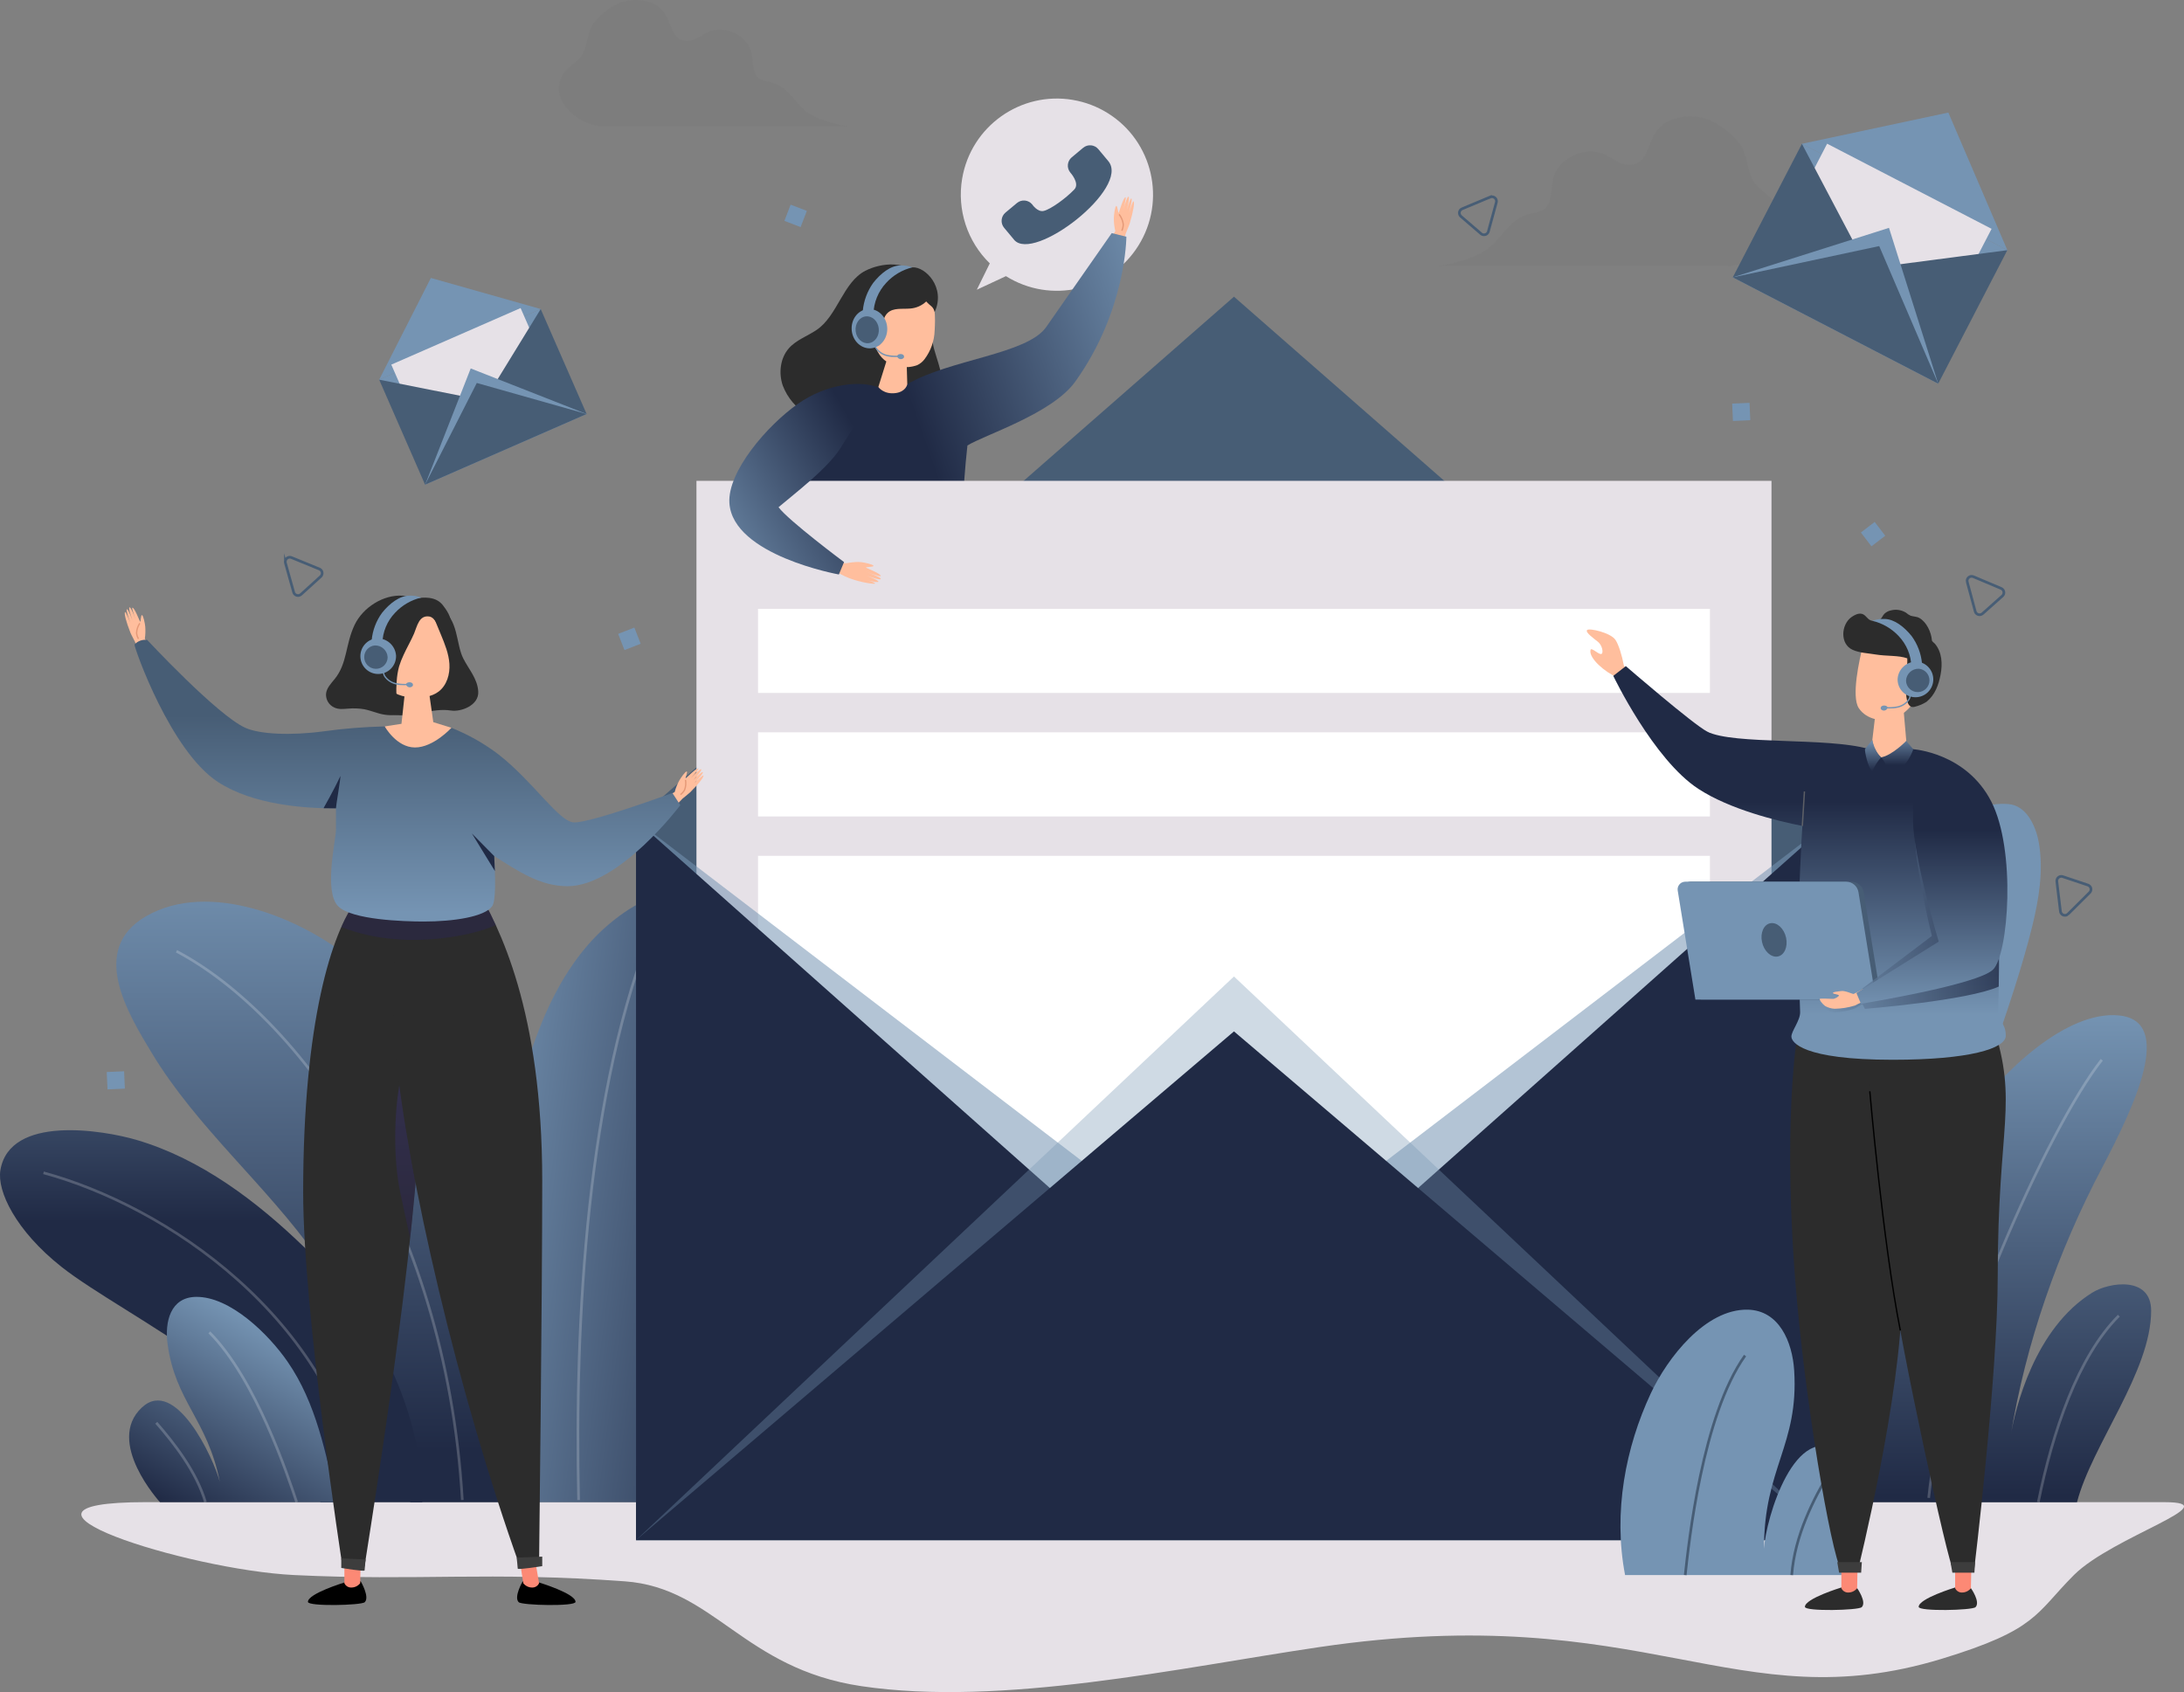 <?xml version="1.0" encoding="UTF-8"?>
<svg id="Layer_2" data-name="Layer 2" xmlns="http://www.w3.org/2000/svg" xmlns:xlink="http://www.w3.org/1999/xlink" viewBox="0 0 819.53 635.01">
  <rect x="0" y="0" width="819.53" height="635.01" fill="#808080" stroke="none"/>
  <defs>
    <style>
      .cls-1, .cls-2, .cls-3, .cls-4, .cls-5, .cls-6, .cls-7, .cls-8 {
        isolation: isolate;
      }

      .cls-1, .cls-4, .cls-9 {
        fill: #7594b3;
      }

      .cls-1, .cls-5, .cls-7 {
        opacity: .35;
      }

      .cls-10 {
        fill: url(#linear-gradient-2);
      }

      .cls-11 {
        fill: #fff;
      }

      .cls-12 {
        fill: #3d3d3d;
      }

      .cls-13 {
        fill: url(#New_Gradient_Swatch_1-9);
      }

      .cls-14 {
        fill: #202a45;
      }

      .cls-15 {
        opacity: .2;
        stroke: #fff;
      }

      .cls-15, .cls-16, .cls-17, .cls-18, .cls-19, .cls-6, .cls-20 {
        stroke-miterlimit: 10;
      }

      .cls-15, .cls-16, .cls-18, .cls-19, .cls-6, .cls-20 {
        fill: none;
      }

      .cls-21 {
        fill: url(#New_Gradient_Swatch_1-10);
      }

      .cls-2 {
        opacity: .03;
      }

      .cls-2, .cls-17, .cls-22 {
        fill: #2c2c2c;
      }

      .cls-16 {
        stroke-dasharray: 0 4;
      }

      .cls-16, .cls-19 {
        stroke: #475d75;
      }

      .cls-23 {
        fill: url(#New_Gradient_Swatch_1-3);
      }

      .cls-24 {
        fill: url(#New_Gradient_Swatch_1-5);
      }

      .cls-3, .cls-25 {
        fill: #e6e1e7;
      }

      .cls-17 {
        stroke: #000;
      }

      .cls-17, .cls-18, .cls-6, .cls-20 {
        stroke-width: .5px;
      }

      .cls-4 {
        opacity: .55;
      }

      .cls-26 {
        fill: url(#New_Gradient_Swatch_1-7);
      }

      .cls-27 {
        fill: #fc8975;
      }

      .cls-28 {
        fill: #475d75;
      }

      .cls-5 {
        fill: url(#linear-gradient-5);
      }

      .cls-29 {
        fill: url(#New_Gradient_Swatch_1-6);
      }

      .cls-30 {
        fill: url(#New_Gradient_Swatch_1-11);
      }

      .cls-31 {
        fill: #ffbe9d;
      }

      .cls-32 {
        fill: #75a1e9;
      }

      .cls-18 {
        stroke: #4a578e;
      }

      .cls-33 {
        fill: url(#linear-gradient-7);
      }

      .cls-34 {
        fill: url(#New_Gradient_Swatch_1);
      }

      .cls-35 {
        fill: url(#New_Gradient_Swatch_1-2);
      }

      .cls-6 {
        stroke: #707070;
      }

      .cls-6, .cls-8 {
        opacity: .75;
      }

      .cls-36 {
        fill: #352e72;
      }

      .cls-20 {
        stroke: #e59977;
      }

      .cls-37 {
        fill: url(#linear-gradient-3);
      }

      .cls-38 {
        fill: url(#New_Gradient_Swatch_1-8);
      }

      .cls-39 {
        fill: url(#linear-gradient);
      }

      .cls-7 {
        fill: url(#linear-gradient-6);
      }

      .cls-8 {
        fill: url(#linear-gradient-4);
      }

      .cls-40 {
        fill: url(#New_Gradient_Swatch_1-4);
      }
    </style>
    <linearGradient id="linear-gradient" x1="-298.36" y1="3156.33" x2="-298.36" y2="3157.33" gradientTransform="translate(40356.95 827708.32) scale(132.92 -262.06)" gradientUnits="userSpaceOnUse">
      <stop offset="0" stop-color="#202a45"/>
      <stop offset=".25" stop-color="#7594b3"/>
    </linearGradient>
    <linearGradient id="New_Gradient_Swatch_1" data-name="New Gradient Swatch 1" x1="-299.51" y1="3158.19" x2="-299.51" y2="3159.19" gradientTransform="translate(36023.64 577811.6) scale(117.78 -182.78)" gradientUnits="userSpaceOnUse">
      <stop offset="0" stop-color="#202a45"/>
      <stop offset="1" stop-color="#7594b3"/>
    </linearGradient>
    <linearGradient id="New_Gradient_Swatch_1-2" data-name="New Gradient Swatch 1" x1="-303.05" y1="3157.17" x2="-304.51" y2="3157.7" gradientTransform="translate(25231.71 718891.37) scale(82.28 -227.54)" xlink:href="#New_Gradient_Swatch_1"/>
    <linearGradient id="New_Gradient_Swatch_1-3" data-name="New Gradient Swatch 1" x1="-296.92" y1="3157.03" x2="-296.92" y2="3158.03" gradientTransform="translate(47239.44 712015.91) scale(158.69 -225.36)" xlink:href="#New_Gradient_Swatch_1"/>
    <linearGradient id="New_Gradient_Swatch_1-4" data-name="New Gradient Swatch 1" x1="-296.93" y1="3160.79" x2="-296.93" y2="3161.74" gradientTransform="translate(47130.44 441672.67) scale(158.46 -139.59)" xlink:href="#New_Gradient_Swatch_1"/>
    <linearGradient id="New_Gradient_Swatch_1-5" data-name="New Gradient Swatch 1" x1="-304.87" y1="3166.55" x2="-304.38" y2="3167.41" gradientTransform="translate(23816.9 244519.72) scale(77.89 -77.04)" xlink:href="#New_Gradient_Swatch_1"/>
    <linearGradient id="linear-gradient-2" x1="-315.66" y1="3157.05" x2="-315.66" y2="3158.05" gradientTransform="translate(14601.34 684060.73) scale(45.18 -216.52)" gradientUnits="userSpaceOnUse">
      <stop offset="0" stop-color="#29225e"/>
      <stop offset="1" stop-color="#3f368c"/>
    </linearGradient>
    <linearGradient id="linear-gradient-3" x1="-317.19" y1="3157.04" x2="-317.19" y2="3158.04" gradientTransform="translate(13857.47 685763.65) scale(42.69 -217.06)" xlink:href="#linear-gradient-2"/>
    <linearGradient id="New_Gradient_Swatch_1-6" data-name="New Gradient Swatch 1" x1="-298.88" y1="3160.07" x2="-298.1" y2="3160.39" gradientTransform="translate(38057.62 465537.47) scale(126.15 -147.26)" xlink:href="#New_Gradient_Swatch_1"/>
    <linearGradient id="New_Gradient_Swatch_1-7" data-name="New Gradient Swatch 1" x1="-310.21" y1="3168.45" x2="-311.25" y2="3167.69" gradientTransform="translate(17670.01 226747.24) scale(55.91 -71.51)" xlink:href="#New_Gradient_Swatch_1"/>
    <linearGradient id="New_Gradient_Swatch_1-8" data-name="New Gradient Swatch 1" x1="-297.5" y1="3160.22" x2="-297.5" y2="3159.68" gradientTransform="translate(44493.92 467194.7) scale(147.28 -147.74)" xlink:href="#New_Gradient_Swatch_1"/>
    <linearGradient id="linear-gradient-4" x1="-307.55" y1="3164.5" x2="-306.55" y2="3164.5" gradientTransform="translate(21380.21 297660.41) scale(67.3 -93.96)" gradientUnits="userSpaceOnUse">
      <stop offset="0" stop-color="#7594b3"/>
      <stop offset="1" stop-color="#202a45"/>
    </linearGradient>
    <linearGradient id="New_Gradient_Swatch_1-9" data-name="New Gradient Swatch 1" x1="-310.36" y1="3164.46" x2="-310.36" y2="3163.75" gradientTransform="translate(18304.89 302580.39) scale(56.64 -95.52)" xlink:href="#New_Gradient_Swatch_1"/>
    <linearGradient id="New_Gradient_Swatch_1-10" data-name="New Gradient Swatch 1" x1="-387.66" y1="3241.54" x2="-387.66" y2="3242.54" gradientTransform="translate(5385.92 41001.19) scale(12.06 -12.56)" xlink:href="#New_Gradient_Swatch_1"/>
    <linearGradient id="New_Gradient_Swatch_1-11" data-name="New Gradient Swatch 1" x1="-484.65" y1="3246.34" x2="-484.65" y2="3247.34" gradientTransform="translate(3642.74 38985.93) scale(6.07 -11.92)" xlink:href="#New_Gradient_Swatch_1"/>
    <linearGradient id="linear-gradient-5" x1="-444.27" y1="3170.98" x2="-444.27" y2="3171.98" gradientTransform="translate(3549.93 188627.67) scale(7.65 -59.34)" xlink:href="#linear-gradient-2"/>
    <linearGradient id="linear-gradient-6" x1="-309.88" y1="3196.14" x2="-309.88" y2="3197.14" gradientTransform="translate(18122.61 81813.98) scale(57.98 -25.49)" xlink:href="#linear-gradient-2"/>
    <linearGradient id="linear-gradient-7" x1="-295.24" y1="3163.35" x2="-295.24" y2="3162.65" gradientTransform="translate(60632.64 334793.51) scale(204.85 -105.75)" gradientUnits="userSpaceOnUse">
      <stop offset="0" stop-color="#475d75"/>
      <stop offset="1" stop-color="#7594b3"/>
    </linearGradient>
  </defs>
  <g id="Layer_1-2" data-name="Layer 1">
    <g id="icn_email_update" data-name="icn email update">
      <g id="Group_689" data-name="Group 689">
        <path id="Path_492" data-name="Path 492" class="cls-25" d="M54.75,563.73H812.18c24.68,0-19.49,12.88-33.96,27.35s-13.63,20.49-49.63,31.44c-77.44,23.55-110.58-22.55-233.53-4.4-52.39,7.73-119.19,22.5-171.88,14.65-44.38-6.61-55.15-36.88-88.69-39.33-51.49-3.76-77.18-.07-124.15-2.36-40.25-1.97-119.95-27.36-55.58-27.36Z"/>
        <g id="Group_640" data-name="Group 640">
          <g id="Group_637" data-name="Group 637">
            <path id="Path_493" data-name="Path 493" class="cls-39" d="M633.08,563.73c-2.42-83.37,16.43-184.55,82.1-241.98,10.54-9.22,23.43-21.09,38.39-20.01,6.96,.5,10.41,8.47,11.46,14.37,1.87,10.54,.05,21.39-2.52,31.79-14.22,57.41-61.1,157.91-73.09,215.83"/>
            <path id="Path_494" data-name="Path 494" class="cls-15" d="M743.99,324.21c-65.28,85.32-77.03,191.94-74.96,238.09"/>
            <g id="Group_636" data-name="Group 636">
              <path id="Path_495" data-name="Path 495" class="cls-34" d="M689.41,563.73c8.79-53.95,18.03-98.02,48.95-143.09,12.72-18.55,37.22-41.47,56.72-39.57,20.92,2.03,6.07,33.64-6.33,57.23-16.56,31.47-28.62,65.71-34.32,100.82,1.72-10.58,9.06-40.68,30.74-54.06,6.37-3.93,22.03-6.22,22.03,6.81,0,22.9-22.26,50.4-27.82,71.88"/>
              <path id="Path_496" data-name="Path 496" class="cls-15" d="M788.68,397.71c-20.06,25.46-60.04,113.54-64.95,164.42"/>
              <path id="Path_497" data-name="Path 497" class="cls-15" d="M795.07,493.76c-15.41,15.41-24.86,43.66-30.21,69.97"/>
            </g>
          </g>
          <g id="Group_638" data-name="Group 638">
            <path id="Path_498" data-name="Path 498" class="cls-35" d="M194.88,563.73c-12.72-105.18-3.48-151.02,8.5-180.16,5.58-13.58,13.6-27.03,24.95-36.6,45.41-38.33,44.03,36.19,41.9,58.78-4.86,51.46-17.76,106.46-18.92,157.99"/>
            <path id="Path_499" data-name="Path 499" class="cls-23" d="M153.95,563.73c-1.44-33.09-16.21-65.37-35.02-92.08-18.92-26.86-44.94-48.28-61.98-76.49-9.13-15.11-23.57-38.88-2.21-51.27,23.68-13.74,58.46,.67,77.51,16.38,20.71,17.09,34.32,41.29,45.68,65.2,20.07,42.22,24.09,91.52,24.41,138.27"/>
            <path id="Path_500" data-name="Path 500" class="cls-40" d="M158.46,563.73c.09-33.68-17.07-69.24-44.17-95.55-17.71-17.19-38.89-33.3-63.04-40.39-12.54-3.68-47.59-9.51-51.1,11.33-1.33,7.9,5.8,22.74,22.87,36.26,23.73,18.79,89.3,48.02,97.21,88.35"/>
            <path id="Path_501" data-name="Path 501" class="cls-15" d="M16.32,440.13c45.42,12.35,108.74,53.81,120.78,122.79"/>
            <path id="Path_502" data-name="Path 502" class="cls-15" d="M66.23,356.99c45.52,24.01,101.04,98.98,107.25,205.93"/>
            <path id="Path_503" data-name="Path 503" class="cls-15" d="M245.68,346.36c-25.59,62.14-30.05,149.38-28.56,216.57"/>
          </g>
          <g id="Group_639" data-name="Group 639">
            <path id="Path_504" data-name="Path 504" class="cls-24" d="M126.35,563.73c-4.07-18.17-7.64-37.1-18.47-52.76-7.08-10.24-21.53-24.5-34.38-24.28-9.56,.17-11.73,9.36-10.62,17.64,2.92,21.69,14.95,28.31,19.61,51.77-2.33-8.88-16.67-39.65-29.26-27.89-13.85,12.94,6.8,35.52,6.8,35.52"/>
            <path id="Path_505" data-name="Path 505" class="cls-15" d="M58.65,533.94c6.59,7.54,15.04,18.3,18.45,29.79"/>
            <path id="Path_506" data-name="Path 506" class="cls-15" d="M78.55,500.01c17.44,17.44,29.62,54.24,32.77,63.72"/>
          </g>
        </g>
        <g id="Group_646" data-name="Group 646">
          <path id="Path_507" data-name="Path 507" class="cls-16" d="M495.46,392.23h236.67c36.6,0,66.28-29.67,66.28-66.28h0c0-36.61-29.67-66.28-66.28-66.28H226.85c-19.42,0-35.16-15.74-35.16-35.16h0c0-19.42,15.74-35.16,35.16-35.16h424.56c17.19,0,31.13-13.94,31.13-31.13h0c0-17.19-13.93-31.13-31.13-31.13H262.89c-9.46,0-17.13-7.67-17.13-17.13h0c0-9.46,7.67-17.13,17.12-17.13h112.96"/>
          <g id="Group_641" data-name="Group 641">
            <path id="Path_508" data-name="Path 508" class="cls-3" d="M402.59,37.49c-19.63-3.32-38.23,9.91-41.55,29.54-1.97,11.66,1.9,23.55,10.37,31.81l-4.87,9.89,10.93-5.1c16.88,10.57,39.13,5.45,49.7-11.44,10.57-16.88,5.45-39.13-11.44-49.7-4.01-2.51-8.47-4.21-13.14-4.99Z"/>
            <path id="Path_509" data-name="Path 509" class="cls-28" d="M380.52,89.96l-3.73-4.47c-1.44-1.72-1.21-4.28,.52-5.72l4.29-3.58c1.72-1.44,4.28-1.21,5.72,.52,0,0,0,0,0,0,0,0,1.98,2.98,4.31,2.45,2.65-.6,8.4-4.8,11.5-8.06,2.18-2.29-1.49-6.33-1.49-6.33-1.44-1.72-1.21-4.28,.51-5.72,0,0,0,0,0,0l4.29-3.58c1.72-1.44,4.28-1.21,5.71,.52,0,0,0,0,0,0l3.73,4.47c8.4,10.07-28.05,38.28-35.37,29.51Z"/>
          </g>
          <path id="Path_510" data-name="Path 510" class="cls-2" d="M559.71,92.15c5.35-5.13,7.56-10.4,14.92-12.04,1.53-.2,3.02-.65,4.4-1.33,3.58-2.23,2.85-7.31,3.66-11.33,1.58-7.92,11.94-12.93,19.52-9.45,3.18,1.46,6.06,4.15,9.57,3.91,7.03-.48,6.18-9.15,10.98-14.09,4.54-4.67,13.77-5.28,19.67-2.32,4.03,2,7.57,4.87,10.35,8.41,2.86,3.7,2.73,9.42,4.84,13.5,2.01,3.94,6.82,5.66,8.92,9.54,1.82,3.36,2.38,6.94,.9,10.5-3,7.2-11.8,12.4-19.79,12.4h-107.83s13.94-1.99,19.89-7.7Z"/>
          <path id="Path_511" data-name="Path 511" class="cls-2" d="M301.47,40.95c-4.52-4.33-6.39-8.79-12.61-10.18-1.29-.17-2.55-.55-3.71-1.13-3.03-1.88-2.41-6.17-3.09-9.57-1.34-6.69-10.09-10.93-16.5-7.98-2.69,1.23-5.12,3.51-8.09,3.31-5.94-.4-5.23-7.73-9.29-11.91-3.83-3.95-11.64-4.46-16.62-1.96-3.41,1.69-6.4,4.11-8.75,7.1-2.41,3.13-2.3,7.96-4.09,11.41-1.7,3.33-5.77,4.78-7.54,8.06-1.63,2.68-1.91,5.96-.76,8.87,2.54,6.09,9.98,10.48,16.72,10.48h91.13s-11.78-1.68-16.81-6.5Z"/>
          <g id="Group_643" data-name="Group 643">
            <g id="Group_642" data-name="Group 642">
              <path id="Path_512" data-name="Path 512" class="cls-9" d="M722.82,137.36l-63.33-33.89,16.68-49.51,77.09,39.91-30.43,43.49Z"/>
              <path id="Path_513" data-name="Path 513" class="cls-9" d="M753.24,93.88l-77.09-39.91,54.95-11.73,22.14,51.64Z"/>
              <rect id="Rectangle_198" data-name="Rectangle 198" class="cls-25" x="673.66" y="61.24" width="58.7" height="69.49" transform="translate(294.54 676.15) rotate(-62.63)"/>
              <path id="Path_514" data-name="Path 514" class="cls-28" d="M676.16,53.97l-25.95,50.12,50.6-3.33-24.65-46.78Z"/>
              <path id="Path_515" data-name="Path 515" class="cls-28" d="M753.24,93.88l-25.95,50.12-26.48-43.24,52.43-6.87Z"/>
              <path id="Path_516" data-name="Path 516" class="cls-9" d="M727.3,143.99l-77.09-39.91,58.62-18.57,18.47,58.48Z"/>
              <path id="Path_517" data-name="Path 517" class="cls-28" d="M727.3,143.99l-77.09-39.91,54.95-11.73,22.14,51.64Z"/>
            </g>
          </g>
          <g id="Group_690" data-name="Group 690">
            <g id="Group_642-2" data-name="Group 642-2">
              <path id="Path_512-2" data-name="Path 512-2" class="cls-9" d="M214.05,154.84l-50.45,21.25-21.32-33.62,60.61-26.51,11.16,38.88Z"/>
              <path id="Path_513-2" data-name="Path 513-2" class="cls-9" d="M202.89,115.97l-60.61,26.51,19.4-38.17,41.2,11.66Z"/>
              <rect id="Rectangle_198-2" data-name="Rectangle 198-2" class="cls-25" x="153.57" y="124.36" width="52.96" height="44.73" transform="translate(-43.71 84.46) rotate(-23.63)"/>
              <path id="Path_514-2" data-name="Path 514-2" class="cls-28" d="M142.28,142.48l17.23,39.41,22.29-31.57-39.53-7.84Z"/>
              <path id="Path_515-2" data-name="Path 515-2" class="cls-28" d="M202.89,115.97l17.24,39.4-38.31-5.05,21.08-34.35Z"/>
              <path id="Path_516-2" data-name="Path 516-2" class="cls-9" d="M220.12,155.37l-60.6,26.52,17.11-43.62,43.49,17.1Z"/>
              <path id="Path_517-2" data-name="Path 517-2" class="cls-28" d="M220.12,155.37l-60.61,26.52,19.4-38.17,41.21,11.65Z"/>
            </g>
          </g>
        </g>
        <g id="Group_655" data-name="Group 655">
          <g id="Group_647" data-name="Group 647">
            <path id="Path_524" data-name="Path 524" class="cls-31" d="M416.59,89.75l1.92-2.99c-.37-1.58-.55-3.2-.55-4.83,0-1.2,.4-4.38,.88-4.64s.7,2.68,.91,2.57,1.74-5.9,2.61-5.82c.44,.04-1.06,5.65-1.06,5.65,0,0,1.48-6.09,2.17-5.88s-.94,6.02-.94,6.02c0,0,1.43-5.52,2.01-5.34s-.92,5.55-.92,5.55c0,0,1.42-4.78,1.73-4.51,.48,.41-.06,3.71-1.44,8.36-.24,.81-1.4,3.47-1.46,3.69s-1.37,5.03-1.37,5.03"/>
            <path id="Path_525" data-name="Path 525" class="cls-20" d="M419.95,80.45c.85,1.08,1.38,2.37,1.55,3.74-.01,.83-.2,1.64-.54,2.39"/>
          </g>
          <g id="Group_648" data-name="Group 648">
            <path id="Path_526" data-name="Path 526" class="cls-36" d="M350.72,450.24s11.19,4.09,11.27,7.4c.04,1.9-16.23,1.84-17.25,.59-1.62-2.01,1.2-7.57,1.2-7.57l4.78-.42Z"/>
            <path id="Path_527" data-name="Path 527" class="cls-27" d="M350.48,440.99l.25,9.53c-.25,.94-1.04,1.64-2,1.77-1.65,.22-2.79-1.64-2.79-1.64l-.49-11.92"/>
            <path id="Path_528" data-name="Path 528" class="cls-10" d="M358.13,228.95s6.09,36.98,3.03,107.94c-2.09,48.46-8.64,107.04-11.04,107.11-1.52,.03-3.04-.04-4.54-.23,0,0-15.26-70.22-16.3-109.77-1.6-60.9-17.66-74.87-10.7-106.52"/>
            <path id="Path_529" data-name="Path 529" class="cls-32" d="M351.7,440.13l-.45,4.2-6.69,.18-.32-4.17,7.45-.21Z"/>
          </g>
          <g id="Group_649" data-name="Group 649">
            <path id="Path_530" data-name="Path 530" class="cls-36" d="M316.2,451.18s11.19,4.09,11.27,7.4c.04,1.9-16.24,1.85-17.25,.59-1.62-2.01,1.2-7.57,1.2-7.57l4.78-.42Z"/>
            <path id="Path_531" data-name="Path 531" class="cls-27" d="M315.95,441.94l.25,9.53c-.25,.94-1.04,1.64-2,1.77-1.65,.22-2.79-1.64-2.79-1.64l-.49-11.92"/>
            <path id="Path_532" data-name="Path 532" class="cls-37" d="M338.39,229.49s-2.87,47.03-6.48,101.33c-1.43,21.45-13.75,111.13-15.49,114.1-2.4,.07-6.09,.17-6.09,.17,0,0-9.26-77.61-10.3-117.16-1.6-60.9-8.15-68.26-1.19-99.9"/>
            <path id="Path_533" data-name="Path 533" class="cls-32" d="M317.34,441.08l-.45,4.2-6.69,.18-.32-4.17,7.45-.21Z"/>
            <path id="Path_534" data-name="Path 534" class="cls-18" d="M336.91,253.29s-2.37,60.1-6.76,95.3"/>
          </g>
          <path id="Path_535" data-name="Path 535" class="cls-22" d="M344.78,104.26c-3.82-6.73-14.17-5.71-20.09-2.63-8.4,4.37-10.39,16.84-18.24,22.17-3.47,2.36-7.67,3.75-10.45,6.92-3.24,3.7-3.88,9.33-2.26,14.01,1.78,4.64,5.1,8.52,9.41,10.99,4.25,2.4,8.86,4.11,13.65,5.06,7.56,1.74,15.62,2.68,22.96,.12s13.71-9.4,13.69-17.33c-.02-6.71-4.43-12.98-3.66-19.65"/>
          <path id="Path_536" data-name="Path 536" class="cls-29" d="M417.18,87.47s-20.04,28.76-24.63,35.3c-7.13,10.18-36.43,12.15-52.1,21.42l-10.86,1.18c-5.16,1.05-22.96,13.72-24.63,18.83-3.8,11.65-7.63,23.47-8.31,35.73-.23,4.16-.1,8.33,.04,12.49,.2,6.02,.39,12.04,.59,18.07-.03,.4,.07,.8,.28,1.15,.3,.3,.69,.5,1.11,.55,19.67,4.54,40.16,2.1,60.18-.37,.71-.01,1.4-.26,1.96-.69,.54-.69,.8-1.56,.72-2.43,.11-3.85-.11-7.7-.27-11.56-.66-16.68-.08-33.38,1.76-49.96,6.2-3.89,31.85-11.94,40.43-23.92,19.21-26.8,19.21-54.42,19.21-54.42l-5.49-1.36Z"/>
          <path id="Path_537" data-name="Path 537" class="cls-31" d="M340.45,144.2l-.39-13.76-6.1,.84-4.37,13.96s2.01,2.89,6.51,2.27c3.89-.54,4.35-3.3,4.35-3.3Z"/>
          <path id="Path_538" data-name="Path 538" class="cls-31" d="M327.44,124.82c-.31-5.39,1.28-11.19,4.13-14.36s8.16-3.62,12.08-3.09c1.36,.15,2.65,.67,3.73,1.51,3.87,3.22,3.61,10.63,3.34,15.17-.12,3.88-1.44,7.63-3.78,10.73-.72,.97-1.68,1.75-2.77,2.26-4.1,1.46-8.65,.78-12.15-1.81-3.08-2.45-4.37-6.57-4.59-10.42Z"/>
          <path id="Path_539" data-name="Path 539" class="cls-22" d="M325.7,129.16c-1.43,.67-3.66,1.16-4.78-.42-.89-1.26-.11-3.15,.2-4.48,1.01-4.34,2.27-8.62,3.76-12.83,.69-2.2,1.69-4.29,2.97-6.2,2.64-3.63,10.14-5.32,14.54-4.9,4.85-.32,12.56,7.57,8.34,16.75-.63-2.25-1.52-2.06-3.17-3.95-1.64,1.56-3.77,2.5-6.03,2.66-2.93,.27-6.31-.4-8.46,1.65-2.2,2.1-1.75,5.85-3.34,8.47-.99,1.45-2.39,2.59-4.03,3.25Z"/>
          <path id="Path_540" data-name="Path 540" class="cls-27" d="M330.71,125.74c.23-.93-.33-1.88-1.27-2.11-.05-.01-.11-.02-.17-.03-2.23-.23-2.89,3.26-2.03,4.85,.64,1.18,2.26,2.15,3.1,.73"/>
          <g id="Group_654" data-name="Group 654">
            <g id="Group_652" data-name="Group 652">
              <g id="Group_650" data-name="Group 650">
                <path id="Path_541" data-name="Path 541" class="cls-9" d="M334.45,133.94c-.55-.05-1.1-.14-1.64-.27-1.67-.38-3.16-1.35-4.17-2.73-.39-.5-.62-1.11-.67-1.75-.02-.14,.07-.27,.21-.29,.14-.02,.27,.07,.29,.21,0,.02,0,.04,0,.06,.04,.53,.24,1.04,.57,1.47,.95,1.28,2.33,2.18,3.88,2.53,1.53,.31,3.1,.4,4.66,.26,.14,0,.26,.11,.26,.25,0,.14-.1,.25-.24,.26-1.05,.08-2.11,.08-3.16,0Z"/>
              </g>
              <g id="Group_651" data-name="Group 651">
                <path id="Path_542" data-name="Path 542" class="cls-9" d="M338.74,133.04c-.44-.21-.96-.24-1.42-.08-1.6,.52,.14,2.6,1.58,1.53,.12-.08,.22-.19,.29-.32,.17-.44-.03-.94-.46-1.14Z"/>
              </g>
            </g>
            <g id="Group_653" data-name="Group 653">
              <path id="Path_543" data-name="Path 543" class="cls-9" d="M323.75,116.68c.35-3.78,1.69-7.39,3.88-10.48,2.82-3.61,6.6-6.58,10.22-6.58,1.55-.07,3.09,.17,4.54,.71-3.8,.91-7.24,2.95-9.87,5.84-2.98,3.2-4.68,7.38-4.77,11.75"/>
            </g>
            <path id="Path_544" data-name="Path 544" class="cls-9" d="M332.9,122.64c.41,4.05-2.23,7.66-5.9,8.05s-6.98-2.58-7.39-6.64,2.23-7.66,5.9-8.05,6.98,2.58,7.39,6.64Z"/>
            <path id="Path_545" data-name="Path 545" class="cls-28" d="M329.75,123.29c.28,2.78-1.43,5.24-3.83,5.5s-4.57-1.79-4.85-4.57,1.43-5.24,3.83-5.49,4.57,1.79,4.85,4.57Z"/>
          </g>
        </g>
        <g id="Group_657" data-name="Group 657">
          <path id="Path_546" data-name="Path 546" class="cls-28" d="M463.04,111.34l-224.38,196.47v270.17h448.76V307.81L463.04,111.34Z"/>
          <rect id="Rectangle_200" data-name="Rectangle 200" class="cls-25" x="261.34" y="180.45" width="403.4" height="369.64"/>
          <g id="Group_656" data-name="Group 656">
            <rect id="Rectangle_201" data-name="Rectangle 201" class="cls-11" x="284.44" y="228.48" width="357.2" height="31.56"/>
            <rect id="Rectangle_202" data-name="Rectangle 202" class="cls-11" x="284.44" y="274.83" width="357.2" height="31.56"/>
            <rect id="Rectangle_203" data-name="Rectangle 203" class="cls-11" x="284.44" y="321.18" width="357.2" height="187.68"/>
          </g>
          <path id="Path_547" data-name="Path 547" class="cls-4" d="M463.04,479.32l-224.38-171.52v242.29h448.76v-242.29l-224.38,171.52Z"/>
          <path id="Path_548" data-name="Path 548" class="cls-14" d="M463.04,507.25l-224.38-199.44v270.17h448.76V307.81l-224.38,199.44Z"/>
          <path id="Path_549" data-name="Path 549" class="cls-1" d="M463.04,366.45l-224.38,211.53h448.76l-224.38-211.53Z"/>
          <path id="Path_550" data-name="Path 550" class="cls-14" d="M463.04,387.06l-224.38,190.92h448.76l-224.38-190.92Z"/>
        </g>
        <g id="Group_658" data-name="Group 658">
          <path id="Path_551" data-name="Path 551" class="cls-9" d="M609.8,591.09c-4.54-23.67,.2-47.97,9.66-68.21,6.19-13.23,20.44-31.68,36.33-31.39,11.82,.22,16.78,12.1,17.46,22.8,1.79,28.04-11.39,36.6-11.32,66.92,.67-11.48,11.77-48.78,29.12-36.05,16.99,12.46,.44,45.92,.44,45.92"/>
          <path id="Path_552" data-name="Path 552" class="cls-19" d="M686.47,552.57c-5.81,9.75-13.02,23.66-14.14,38.52"/>
          <path id="Path_553" data-name="Path 553" class="cls-19" d="M654.82,508.71c-16.03,22.54-21.12,70.12-22.45,82.38"/>
        </g>
        <g id="Group_660" data-name="Group 660">
          <g id="Group_659" data-name="Group 659">
            <path id="Path_554" data-name="Path 554" class="cls-31" d="M313.25,209.29s2.84,2.01,3.83,2.07,3.24-.68,6.04-.4c1.25,.12,4.47,.84,4.65,1.35s-2.92,.43-2.84,.65,5.8,2.35,5.55,3.21c-.13,.43-5.67-1.64-5.67-1.64,0,0,6.04,2.11,5.69,2.77s-6.07-1.56-6.07-1.56c0,0,5.46,1.99,5.16,2.56s-5.63-.86-5.63-.86c0,0,4.64,1.02,4.39,1.57-.13,.29-5.22-.36-9.58-2-2.61-1.03-5.08-2.38-7.35-4.03"/>
          </g>
          <path id="Path_555" data-name="Path 555" class="cls-26" d="M315.25,168.39c-5.03,7.67-16.68,16.52-23.11,21.95,3.69,5.01,24.58,20.6,24.58,20.6l-1.94,4.65s-39.81-7.14-41.08-26.8c-.76-11.76,14.13-29.09,25.69-37.23,10.83-7.63,23.52-8.88,30.19-6.17"/>
        </g>
        <g id="Group_673" data-name="Group 673">
          <path id="Path_556" data-name="Path 556" class="cls-31" d="M606.74,254.14c-4.39-1.8-10.64-7.15-9.92-10.2,.31-1.3,3.4,2.23,4.27,1.36,.57-.57,.1-3.18-1.48-4.45s-4.87-3.6-4.06-4.41,8.85,.98,10.65,3.71c1.14,1.72,2.39,5.54,3.16,9.68l3.33,4.3"/>
          <g id="Group_661" data-name="Group 661">
            <path id="Path_557" data-name="Path 557" class="cls-22" d="M690.96,595.75s-13.7,4.15-13.68,7.27c0,1.79,20.12,1.32,21.33,.11,1.94-1.94-1.72-7.11-1.72-7.11l-5.93-.27Z"/>
            <path id="Path_558" data-name="Path 558" class="cls-27" d="M690.96,587.02v9c.45,.99,1.44,1.63,2.53,1.62,1.32,.02,2.57-.58,3.39-1.62l.22-11.26"/>
            <path id="Path_559" data-name="Path 559" class="cls-22" d="M674.62,387.11s-6.33,35.06-.24,101.94c4.16,45.68,14.15,100.8,17.11,100.8,1.87,0,3.75-.12,5.61-.34,0,0,16.58-66.67,16.58-104.02,0-57.51,19.39-71.11,9.76-100.8"/>
            <path id="Path_560" data-name="Path 560" class="cls-12" d="M689.42,586.24l.69,3.95h8.27l.26-3.95h-9.22Z"/>
          </g>
          <g id="Group_662" data-name="Group 662">
            <path id="Path_561" data-name="Path 561" class="cls-22" d="M733.65,595.75s-13.7,4.15-13.68,7.27c0,1.79,20.12,1.32,21.33,.11,1.94-1.94-1.72-7.11-1.72-7.11l-5.93-.27Z"/>
            <path id="Path_562" data-name="Path 562" class="cls-27" d="M733.65,587.02v9c.45,.99,1.44,1.63,2.53,1.62,1.32,.02,2.57-.58,3.39-1.62l.22-11.26"/>
            <path id="Path_563" data-name="Path 563" class="cls-22" d="M699.03,387.11s5.07,44.31,11.3,95.46c2.46,20.21,20.59,104.52,22.84,107.28h7.53s8.93-73.48,8.93-110.84c0-57.51,7.85-64.63-1.78-94.31"/>
            <path id="Path_564" data-name="Path 564" class="cls-12" d="M731.92,586.24l.69,3.95h8.27l.26-3.95h-9.22Z"/>
            <path id="Path_565" data-name="Path 565" class="cls-17" d="M701.63,409.53s4.88,56.66,11.45,89.76"/>
          </g>
          <g id="Group_663" data-name="Group 663">
            <path id="Path_566" data-name="Path 566" class="cls-38" d="M749.79,379.75c0-3.66,2.85-66.84-8.12-81.13-3.1-6.65-14.58-14.18-23.73-17.45-8.06-2.88-13.14-.63-16.81-.11-15.42-4.43-50.7-1.47-60.48-6.49-5.38-2.77-30.57-24.59-30.57-24.59l-4.71,3.66s15.05,31.44,31.97,42.43c11.9,7.73,29.55,12.02,38.99,13.89-.13,1.73-.25,3.63-.35,5.75-.52,11.28-1.81,31.1-.5,64.05,.13,3.14-3.27,7.14-3.27,9.24s4.08,8.71,38,8.71c28.77,0,42.44-4.22,42.44-9.02,0-4.95-2.85-5.28-2.85-8.95Z"/>
            <path id="Path_567" data-name="Path 567" class="cls-6" d="M677.1,297.03s-.64,10.81-.79,12.93"/>
          </g>
          <path id="Path_568" data-name="Path 568" class="cls-31" d="M699.03,242.37c-1.29,5.07-4.42,19-1.54,23.37,2.84,4.31,9.07,5.55,13.84,3.55s8.06-6.61,9.58-11.55,1.48-10.21,1.16-15.37"/>
          <path id="Path_569" data-name="Path 569" class="cls-31" d="M704.57,260.81l-1.99,16.89s.72,4.73,3.31,6.54c6.35-.14,9.43-6.19,9.43-6.19l-1.9-21.75"/>
          <path id="Path_570" data-name="Path 570" class="cls-22" d="M715.69,247.06c-3.27-1.18-7.77-.76-11.87-1.45-2.85-.48-5.9-.55-8.58-1.72-4.89-2.14-4.44-9.52-.46-12.33,1.05-.74,2.5-1.51,3.83-1.21,1.43,.33,1.96,1.84,3.22,2.41,.69,.29,1.44,.39,2.18,.3,.55-.03,1.07-.23,1.5-.57,.69-.6,.98-1.56,1.65-2.21,.67-.61,1.49-1.03,2.38-1.21,1.93-.51,3.99-.19,5.69,.87,.51,.46,1.09,.84,1.72,1.13,1.06,.34,2.25,.28,3.24,.83,2.74,1.51,4.51,5.39,4.74,8.38,.04,.47,.82,.94,1.1,1.27,2.72,3.17,2.91,7.62,2.17,11.56s-2.09,7.68-5.3,10.27c-1.28,.81-2.69,1.42-4.16,1.79-5.66,2-2.79-13.61-3.05-18.1"/>
          <path id="Path_571" data-name="Path 571" class="cls-27" d="M716.46,255.72c.17-1.02,1.13-1.72,2.16-1.55,.23,.04,.45,.12,.65,.24,.64,.37,1.06,1.03,1.14,1.77,.11,1.57-.94,3.94-2.88,4.3-.74,.14-1.53-.8-1.57-1.51"/>
          <g id="Group_668" data-name="Group 668">
            <g id="Group_666" data-name="Group 666">
              <g id="Group_664" data-name="Group 664">
                <path id="Path_572" data-name="Path 572" class="cls-9" d="M710.52,265.83c.55-.05,1.1-.13,1.64-.26,1.66-.36,3.14-1.31,4.17-2.67,.39-.49,.62-1.09,.67-1.71,0-.14-.1-.26-.24-.26-.14,0-.26,.1-.26,.24-.04,.52-.24,1.02-.57,1.43-.96,1.26-2.34,2.14-3.89,2.47-1.53,.31-3.1,.39-4.66,.25-.14,.01-.24,.14-.23,.27,.01,.11,.09,.2,.2,.23,1.05,.08,2.11,.08,3.17,0Z"/>
              </g>
              <g id="Group_665" data-name="Group 665">
                <path id="Path_573" data-name="Path 573" class="cls-9" d="M706.22,264.95c.45-.21,.96-.24,1.42-.08,1.6,.51-.13,2.55-1.58,1.5-.12-.08-.22-.19-.29-.31-.17-.43,.03-.92,.45-1.11Z"/>
              </g>
            </g>
            <g id="Group_667" data-name="Group 667">
              <path id="Path_574" data-name="Path 574" class="cls-9" d="M721.22,248.96c-.35-3.7-1.69-7.24-3.89-10.25-2.82-3.53-6.6-6.43-10.22-6.43-1.55-.07-3.09,.17-4.54,.7,3.79,.88,7.22,2.87,9.88,5.71,2.97,3.1,4.67,7.19,4.77,11.48"/>
            </g>
            <path id="Path_575" data-name="Path 575" class="cls-9" d="M712.06,254.79c-.1,3.7,2.82,6.78,6.52,6.87,3.7,.1,6.78-2.82,6.87-6.52,.09-3.5-2.52-6.48-6-6.84-3.83-.24-7.14,2.66-7.39,6.49Z"/>
            <path id="Path_576" data-name="Path 576" class="cls-28" d="M715.22,255.42c.05,2.43,2.06,4.36,4.49,4.31,2.43-.05,4.36-2.06,4.31-4.49-.05-2.22-1.74-4.05-3.94-4.28-2.57-.1-4.74,1.9-4.86,4.47Z"/>
          </g>
          <g id="Group_671" data-name="Group 671">
            <g id="Group_669" data-name="Group 669">
              <path id="Path_577" data-name="Path 577" class="cls-28" d="M705.88,375.13h-67.73l-6.63-40.92c-.25-1.56,.81-3.04,2.37-3.29,.15-.02,.31-.04,.46-.04h60.36c2.3,0,4.26,1.67,4.63,3.94l6.53,40.31Z"/>
              <path id="Path_578" data-name="Path 578" class="cls-9" d="M703.92,375.13h-67.73l-6.64-40.92c-.25-1.56,.81-3.04,2.38-3.29,.15-.02,.3-.04,.46-.04h60.36c2.3,0,4.26,1.67,4.63,3.94l6.54,40.31Z"/>
              <path id="Path_579" data-name="Path 579" class="cls-28" d="M670.22,351.92c-.74-3.45-3.37-5.89-5.86-5.46s-3.92,3.59-3.18,7.04,3.37,5.89,5.86,5.46,3.92-3.59,3.18-7.04Z"/>
            </g>
            <g id="Group_670" data-name="Group 670">
              <path id="Path_580" data-name="Path 580" class="cls-8" d="M741.66,298.62c-3.1-6.65-11.31-9.46-20.45-12.73l-2.51,30.9c1.13,14.09,6.22,34.45,6.22,34.45l-28.32,21.43,.04,.08c-.35,.25-.73,.46-1.14,.61-.39,0-3.13-1.55-4.59-1.3s-3.13,.35-3.13,.88,2.23,.58,2.23,1.08-1.5,1.5-2.19,1.5-4.72-.29-4.97,0,.86,2.12,1.97,3.11c1.06,.72,2.3,1.14,3.58,1.23,2.61-.06,5.2-.54,7.66-1.43,.47-.34,1.64-.99,2.78-1.6l.96,1.77s38.59-3.08,50.21-8.37c.36-19.03,.27-60.38-8.35-71.6Z"/>
              <path id="Path_581" data-name="Path 581" class="cls-31" d="M699.03,371.15c-1.13,.71-2.3,1.33-3.52,1.88-.39,0-3.13-1.33-4.59-1.12s-3.13,.3-3.13,.75,2.23,.49,2.23,.92-1.5,1.28-2.19,1.28-4.72-.25-4.97,0,.86,1.82,1.97,2.66c1.1,.62,2.32,.98,3.58,1.05,2.6-.04,5.17-.46,7.66-1.22,1.03-.63,5.45-2.57,5.45-2.57"/>
              <path id="Path_582" data-name="Path 582" class="cls-13" d="M717.94,281.17s19.82,1.25,29.24,19.57,6.48,57.35,.72,63.1-49.61,12.85-49.61,12.85l-1.68-4.03,30.87-19.29s-9.62-32.23-9.62-45.31"/>
            </g>
          </g>
          <g id="Group_672" data-name="Group 672">
            <path id="Path_583" data-name="Path 583" class="cls-21" d="M705.87,284.24c1.43,1.42,2.03,3.45,3.41,6.37,6.58-2.17,8.65-9.44,8.65-9.44l-2.63-3.12s-5.17,5.35-9.43,6.19Z"/>
            <path id="Path_584" data-name="Path 584" class="cls-30" d="M705.88,284.24c-1.46,1.55-2.59,3.38-3.31,5.38-1.68-1.68-2.91-7.72-2.74-8.46,.85-1.2,1.77-2.36,2.74-3.46,.41,2.46,1.57,4.74,3.31,6.54Z"/>
          </g>
        </g>
        <g id="Group_687" data-name="Group 687">
          <g id="Group_676" data-name="Group 676">
            <g id="Group_674" data-name="Group 674">
              <path id="Path_585" data-name="Path 585" d="M129.23,593.88s-13.7,4.15-13.68,7.27c0,1.79,20.12,1.32,21.33,.11,1.94-1.94-1.51-7.81-1.51-7.81l-6.14,.43Z"/>
              <path id="Path_586" data-name="Path 586" class="cls-27" d="M129.23,585.15v9c.45,.99,1.44,1.63,2.53,1.62,1.32,.02,2.58-.58,3.4-1.62l.22-11.26"/>
              <path id="Path_587" data-name="Path 587" class="cls-22" d="M133.78,337.86c-9.2,11.9-20.02,45.58-20.02,109.51,0,45.18,14.65,139.81,14.65,139.81l8.37,.7c26.77-169.13,17.74-167.38,24.42-197.45,4.19-18.84-4.32-66.34-4.32-66.34"/>
              <path id="Path_588" data-name="Path 588" class="cls-5" d="M155.94,444.06s-5.77-32.09-5.77-38.65c-2.5,13.12-2.5,30.11,0,42.03,1.83,8.75,3.74,17.31,3.74,17.31l2.04-20.69Z"/>
              <path id="Path_589" data-name="Path 589" class="cls-12" d="M128.06,584.83v3.58s8.75,1.47,8.75,.93,.4-4.11,.4-4.11l-9.15-.39Z"/>
            </g>
            <g id="Group_675" data-name="Group 675">
              <path id="Path_590" data-name="Path 590" d="M202.28,593.88s13.7,4.15,13.68,7.27c0,1.79-20.12,1.32-21.33,.11-1.94-1.94,1.51-7.81,1.51-7.81l6.14,.43Z"/>
              <path id="Path_591" data-name="Path 591" class="cls-27" d="M200.75,585.15l1.53,9c-.45,.99-1.44,1.63-2.53,1.62-1.32,.02-2.57-.58-3.39-1.62l-1.75-11.26"/>
              <path id="Path_592" data-name="Path 592" class="cls-22" d="M178.32,332.5c9.07,15.26,25.15,46.72,25.15,110.65,0,45.18-1.19,143.99-1.19,143.99l-7.18,.73c-23.13-64.57-42.38-146.85-46.9-194.78-1.81-19.21,1.65-69.01,1.65-69.01"/>
              <path id="Path_593" data-name="Path 593" class="cls-7" d="M179.39,334.32c-9.77-2.94-19.7-5.3-29.75-7.06-.02,.37-.05,.76-.08,1.19l-15.78,9.41c-2.3,3.12-4.21,6.5-5.71,10.06,6.49,2.48,13.3,4.01,20.23,4.53,13.06,1.16,29.37-1.39,37.74-5.3-2.35-5.13-4.64-9.36-6.65-12.84Z"/>
              <path id="Path_594" data-name="Path 594" class="cls-12" d="M203.47,584.16v3.58s-9.19,1.47-9.19,.93-.41-4.12-.41-4.12l9.6-.39Z"/>
            </g>
          </g>
          <g id="Group_680" data-name="Group 680">
            <g id="Group_677" data-name="Group 677">
              <path id="Path_595" data-name="Path 595" class="cls-31" d="M250.21,298.85l2.96-1.61c.39-1.48,.96-2.92,1.69-4.27,.54-1,2.29-3.46,2.81-3.46s-.6,2.55-.38,2.55,4.11-4.11,4.81-3.65c.35,.23-3.43,4.21-3.43,4.21,0,0,3.98-4.39,4.46-3.9s-3.49,4.58-3.49,4.58c0,0,3.68-3.94,4.09-3.53s-3.26,4.2-3.26,4.2c0,0,3.34-3.33,3.49-2.96,.23,.56-1.71,3.06-4.95,6.3-.56,.56-2.74,2.25-2.89,2.4s-3.41,3.57-3.41,3.57"/>
              <path id="Path_596" data-name="Path 596" class="cls-20" d="M257.22,292.64c.24,1.28,.12,2.6-.35,3.82-.38,.68-.9,1.28-1.53,1.74"/>
            </g>
            <g id="Group_678" data-name="Group 678">
              <path id="Path_597" data-name="Path 597" class="cls-31" d="M56.41,242.38l-2.07-2.66c.23-1.52,.28-3.06,.16-4.58-.09-1.13-.72-4.09-1.2-4.3s-.47,2.58-.68,2.49-2.13-5.41-2.95-5.27c-.42,.07,1.46,5.23,1.46,5.23,0,0-1.89-5.61-2.53-5.36s1.37,5.59,1.37,5.59c0,0-1.8-5.08-2.34-4.87s1.31,5.16,1.31,5.16c0,0-1.73-4.39-2.01-4.11-.43,.43,.34,3.48,2.02,7.76,.29,.74,1.61,3.16,1.69,3.35s1.71,4.63,1.71,4.63"/>
              <path id="Path_598" data-name="Path 598" class="cls-20" d="M52.46,233.89c-.73,1.08-1.15,2.34-1.21,3.64,.07,.78,.31,1.53,.71,2.21"/>
            </g>
            <g id="Group_679" data-name="Group 679">
              <path id="Path_599" data-name="Path 599" class="cls-33" d="M252.31,297.58s-30.01,11.06-36.82,11.06c-5.63,0-15.21-15.2-28.47-25.55-5.4-4.1-11.32-7.44-17.61-9.96l-25.04-.52c-7.61,.17-15.21,.78-22.75,1.82-12.46,1.69-24.14,1.14-29.57-1.3-10.52-4.71-36.83-32.99-36.83-32.99-1.78-.23-3.56,.42-4.77,1.74,0,1.4,13.54,40.06,31.4,51.63,13.14,8.52,32.27,9.91,44.22,9.83v7.96c0,3.92-4.69,23.27,.85,28.81,5.09,5.09,24.53,5.72,32.11,5.72,11.25,0,22.76-1.78,25.64-5.72,1.44-1.98,1.22-10.78,.78-18.85,9,5.66,17.14,11.31,27.52,11.31,19.45,0,42.32-30.42,42.32-30.42l-2.99-4.58Z"/>
              <path id="Path_600" data-name="Path 600" class="cls-14" d="M185.7,326.88l-.25-5.61-8.4-8.51,8.65,14.12Z"/>
              <path id="Path_601" data-name="Path 601" class="cls-14" d="M126.06,303.35c0-1,1.69-10.63,1.69-12.17-2.53,5.44-6.35,12.12-6.35,12.12l4.66,.05Z"/>
            </g>
          </g>
          <g id="Group_686" data-name="Group 686">
            <path id="Path_602" data-name="Path 602" class="cls-22" d="M165.13,228.09c7.07,4.4,5.86,13.41,8.72,19.04,2.06,4.07,5.3,7.52,5.61,12.35,.33,5.28-6.53,7.74-10.2,7.17-7.2-1.11-13.38,2.55-20.63,1.67-4.94-.6-3.08-3.08-6.3-6.87-1.88-2.36-2.98-5.25-3.16-8.26-.17-3,.05-6,.64-8.94"/>
            <path id="Path_603" data-name="Path 603" class="cls-31" d="M152.06,258.67l-1.41,12.96-6.29,.97s4.38,7.91,11.36,7.91,13.68-7.39,13.68-7.39l-6.81-2.11-2.59-18.21"/>
            <path id="Path_604" data-name="Path 604" class="cls-31" d="M141.75,237.53c-.41,4.33-.81,8.75,.14,13s3.49,8.38,7.48,10.11c1.84,.73,3.79,1.11,5.77,1.13,3.31,.15,6.84-.24,9.47-2.25,3.07-2.35,4.28-6.52,4.03-10.38s-1.75-7.51-3.23-11.08c-1.38-3.33-2.75-6.65-4.13-9.98"/>
            <path id="Path_605" data-name="Path 605" class="cls-22" d="M125.61,254.79c-1.38,1.7-3.04,3.39-3.27,5.56-.14,2.21,1.1,4.28,3.12,5.18,1.74,.79,3.39,.52,5.22,.4,2.02-.18,4.05-.1,6.04,.24,1.69,.33,3.32,.95,4.97,1.42,2.44,.78,5.01,1,7.55,.66,.44-.02,.86-.24,1.12-.6,.14-.47,.05-.98-.22-1.38-1.55-3.27-1.57-7.05-1.28-10.65,.11-1.86,.41-3.7,.89-5.5,.46-1.49,1.03-2.95,1.7-4.36,1.23-2.71,2.77-5.31,3.94-8.03,1.14-2.72,1.85-6.92,5.66-6.37,2.45,.36,3.49,4.31,5.12,6.71,2.42-2.77,5.14-4.44-.02-10.98-2.58-3.28-6.97-3.1-10.87-2.39-2.19-.15-2.04-1-4.23-1.15-7.15-.48-14.84,4.39-17.97,10.93-3.5,7.31-2.69,14.41-7.46,20.3Z"/>
            <g id="Group_685" data-name="Group 685">
              <g id="Group_683" data-name="Group 683">
                <g id="Group_681" data-name="Group 681">
                  <path id="Path_606" data-name="Path 606" class="cls-9" d="M150.16,257.1c-.55-.05-1.1-.13-1.64-.26-1.66-.37-3.14-1.31-4.17-2.67-.39-.49-.62-1.09-.67-1.71,0-.14,.1-.26,.24-.26,0,0,0,0,0,0,.14,0,.25,.1,.26,.24,0,0,0,0,0,0,.04,.52,.24,1.02,.57,1.43,.96,1.26,2.34,2.14,3.88,2.47,1.53,.31,3.1,.39,4.66,.25,.14,0,.25,.09,.26,.23,0,0,0,0,0,0,0,.14-.1,.26-.24,.27-1.05,.07-2.11,.07-3.17,0Z"/>
                </g>
                <g id="Group_682" data-name="Group 682">
                  <path id="Path_607" data-name="Path 607" class="cls-9" d="M154.46,256.22c-.44-.21-.95-.24-1.42-.08-1.6,.51,.13,2.55,1.58,1.5,.12-.08,.22-.19,.29-.31,.17-.43-.03-.93-.46-1.11Z"/>
                </g>
              </g>
              <g id="Group_684" data-name="Group 684">
                <path id="Path_608" data-name="Path 608" class="cls-9" d="M139.47,240.23c.35-3.7,1.69-7.24,3.89-10.25,2.82-3.53,6.6-6.43,10.22-6.43,1.54-.07,3.09,.17,4.54,.7-3.79,.88-7.22,2.87-9.87,5.71-2.97,3.1-4.67,7.19-4.77,11.48"/>
              </g>
              <path id="Path_609" data-name="Path 609" class="cls-9" d="M148.62,246.06c.1,3.7-2.82,6.78-6.52,6.87-3.7,.1-6.78-2.82-6.87-6.52-.09-3.5,2.52-6.48,6-6.84,3.83-.24,7.14,2.66,7.39,6.49Z"/>
              <path id="Path_610" data-name="Path 610" class="cls-28" d="M145.46,246.69c-.05,2.43-2.06,4.36-4.49,4.3s-4.36-2.06-4.3-4.49c.05-2.22,1.74-4.05,3.94-4.28,2.57-.1,4.74,1.9,4.85,4.47Z"/>
            </g>
          </g>
        </g>
        <g id="Group_688" data-name="Group 688">
          <path id="Path_611" data-name="Path 611" class="cls-19" d="M559.18,73.95l-10.52,4.4c-.87,.36-1.28,1.36-.91,2.22,.1,.24,.26,.46,.46,.64l7.54,6.49c.71,.61,1.78,.54,2.4-.17,.17-.19,.29-.42,.35-.66l2.98-10.89c.25-.91-.28-1.84-1.19-2.09-.37-.1-.76-.08-1.11,.07Z"/>
          <path id="Path_612" data-name="Path 612" class="cls-19" d="M107.11,211.28l3.08,10.97c.25,.9,1.19,1.43,2.09,1.18,.26-.07,.49-.2,.69-.38l7.36-6.69c.69-.63,.75-1.71,.12-2.4-.17-.19-.38-.33-.62-.43l-10.44-4.28c-.87-.36-1.86,.06-2.22,.93-.14,.35-.17,.74-.06,1.11Z"/>
          <path id="Path_613" data-name="Path 613" class="cls-19" d="M776.05,343l8.08-8.04c.67-.66,.67-1.74,.01-2.4-.19-.19-.42-.33-.67-.42l-9.43-3.16c-.89-.3-1.85,.18-2.15,1.07-.08,.24-.11,.5-.08,.75l1.35,11.2c.11,.93,.95,1.6,1.88,1.49,.38-.04,.74-.22,1.01-.49Z"/>
          <path id="Path_614" data-name="Path 614" class="cls-19" d="M738.21,218.43l2.97,11.01c.24,.91,1.18,1.44,2.08,1.2,.26-.07,.49-.2,.69-.37l7.43-6.61c.7-.62,.77-1.7,.14-2.4-.17-.19-.38-.34-.61-.44l-10.4-4.39c-.86-.37-1.86,.04-2.23,.9-.15,.35-.17,.74-.08,1.1Z"/>
          <rect id="Rectangle_204" data-name="Rectangle 204" class="cls-9" x="699.59" y="197.18" width="6.52" height="6.52" transform="translate(22.71 467.99) rotate(-37.39)"/>
          <rect id="Rectangle_205" data-name="Rectangle 205" class="cls-9" x="650.13" y="151.3" width="6.52" height="6.52" transform="translate(-6.17 28.9) rotate(-2.52)"/>
          <rect id="Rectangle_206" data-name="Rectangle 206" class="cls-9" x="232.93" y="236.48" width="6.52" height="6.52" transform="translate(-70.91 102.06) rotate(-21.28)"/>
          <rect id="Rectangle_207" data-name="Rectangle 207" class="cls-9" x="295.3" y="77.77" width="6.52" height="6.52" transform="translate(116.04 330.8) rotate(-69.03)"/>
          <rect id="Rectangle_208" data-name="Rectangle 208" class="cls-9" x="40.21" y="402.16" width="6.52" height="6.52" transform="translate(-17.8 2.31) rotate(-2.52)"/>
        </g>
      </g>
    </g>
  </g>
</svg>